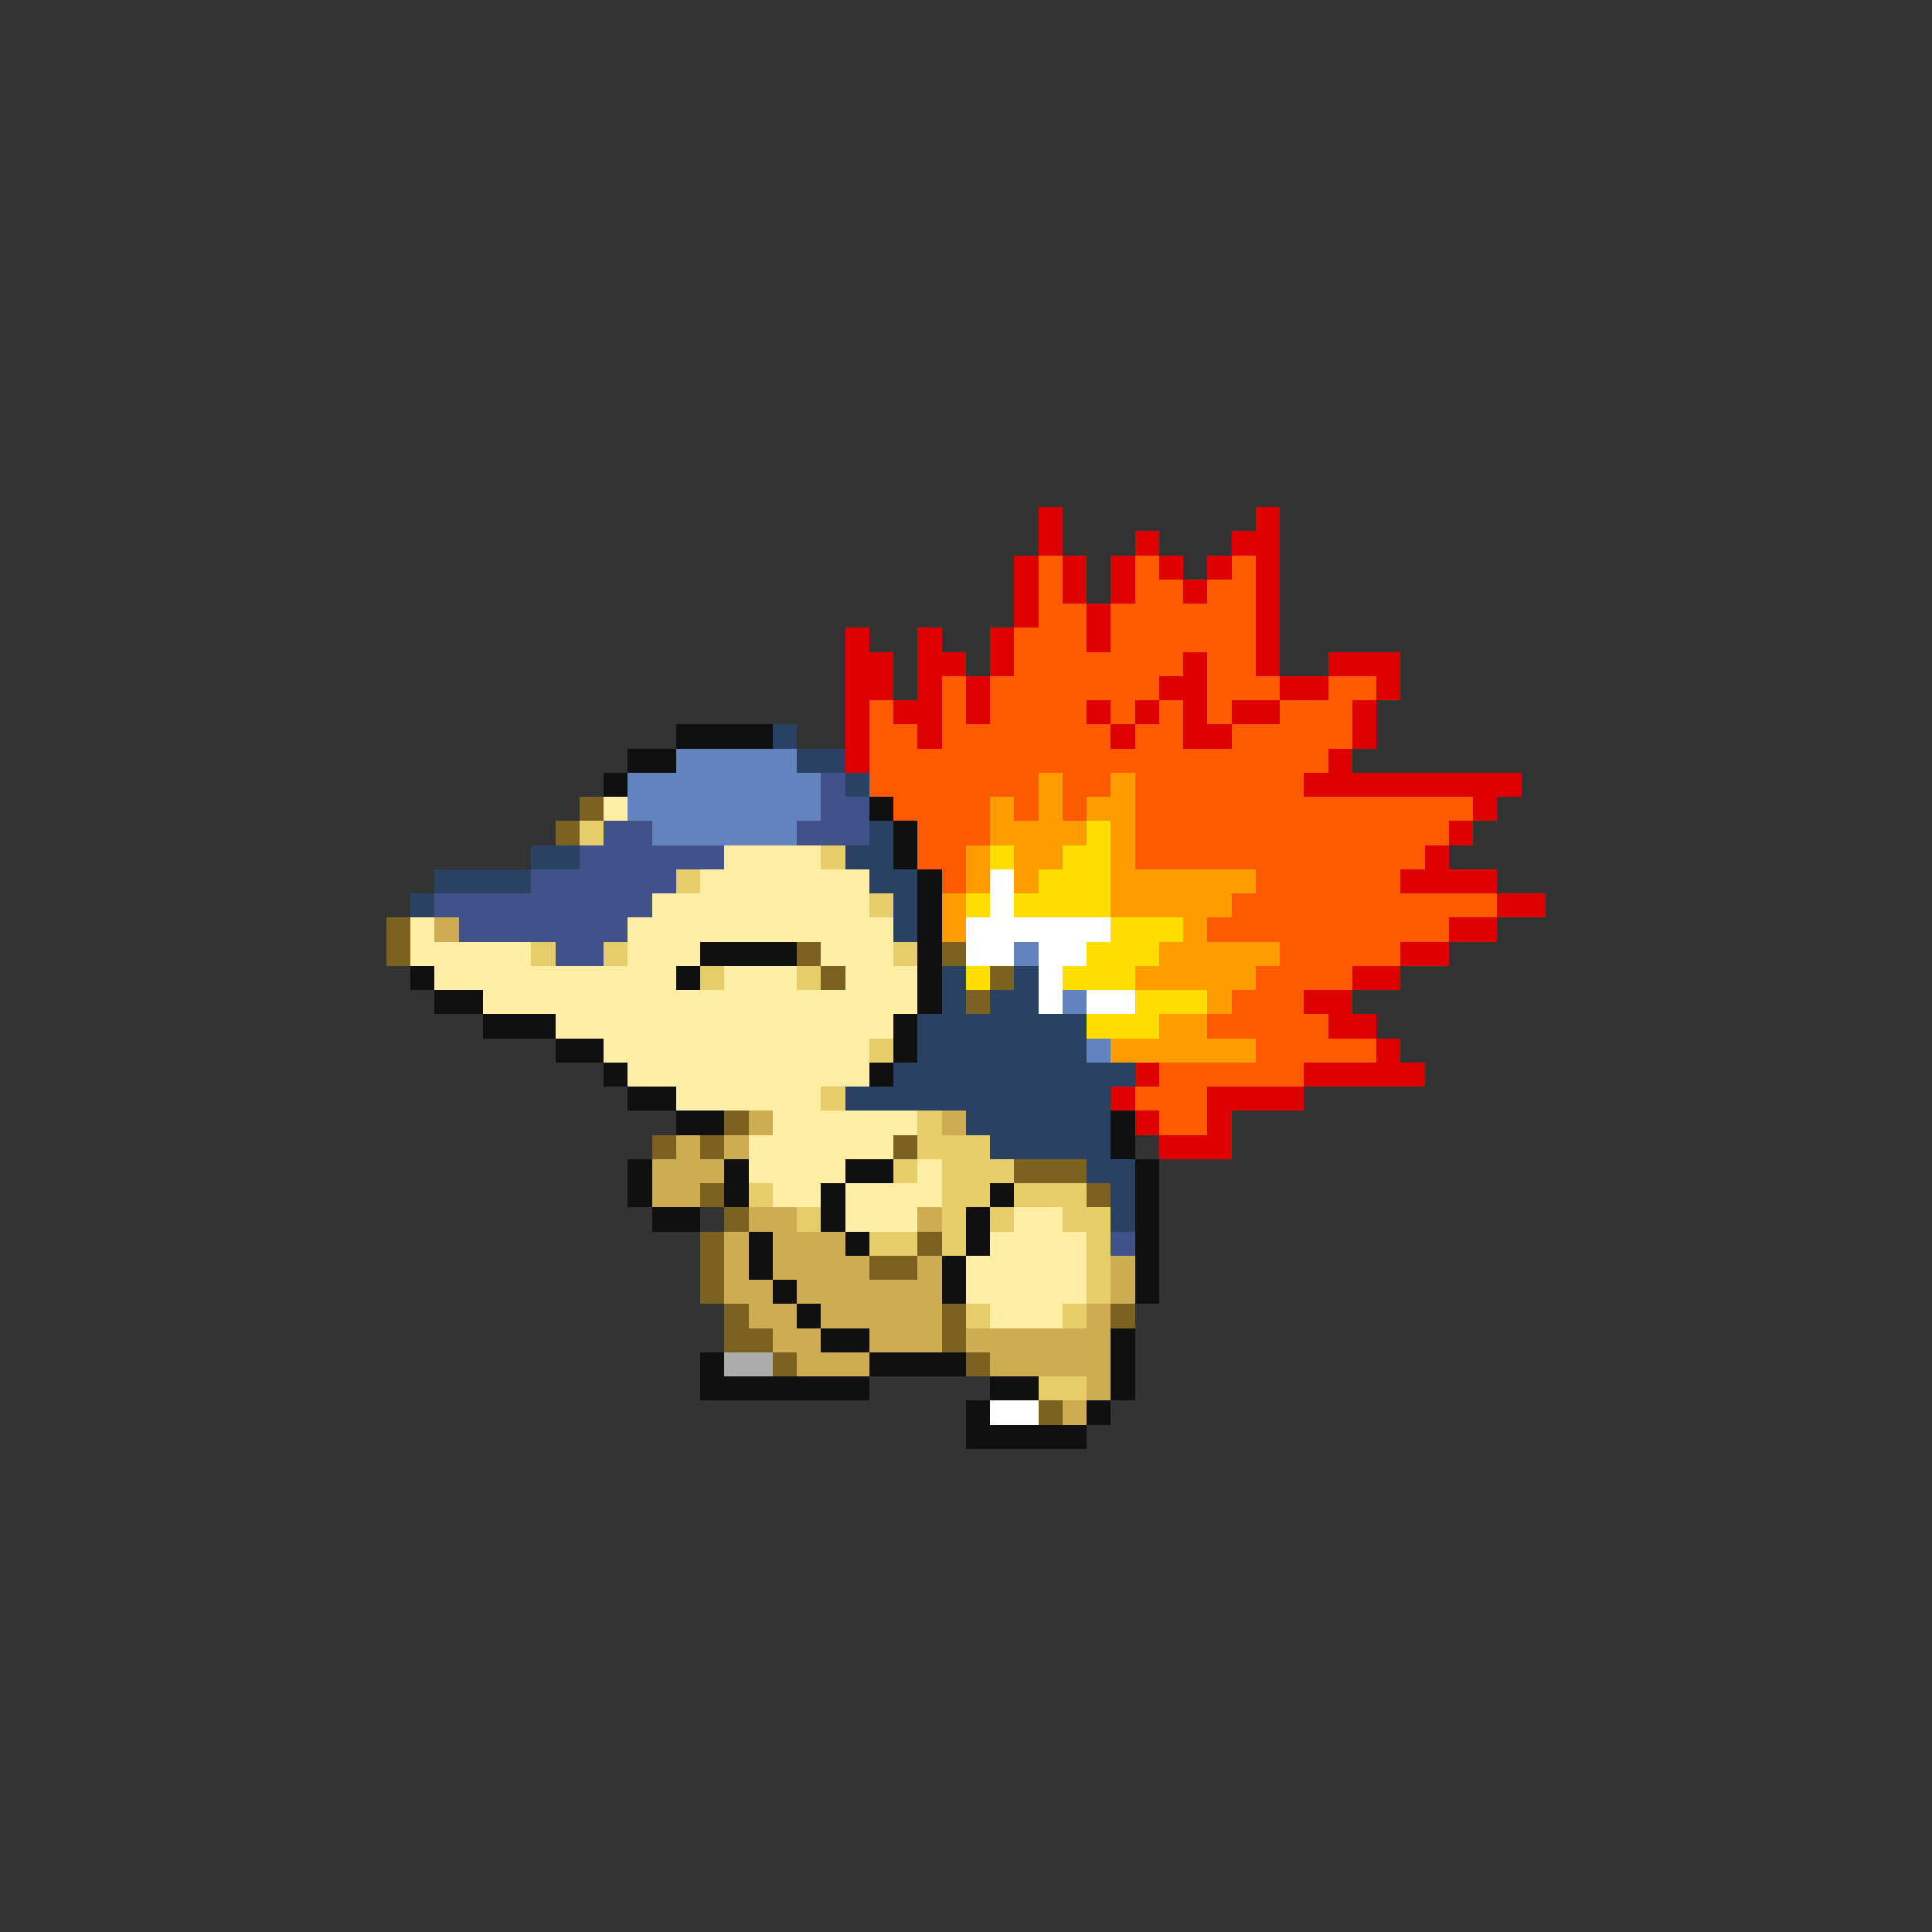 <svg xmlns="http://www.w3.org/2000/svg" viewBox="0 -0.5 80 80" shape-rendering="crispEdges">
<rect x="0" y="-0.5" width="80" height="80" fill="#333333" stroke="none"/>
<path stroke="#de0000" d="M43 21h1M52 21h1M43 22h1M47 22h1M51 22h2M42 23h1M44 23h1M46 23h1M48 23h1M50 23h1M52 23h1M42 24h1M44 24h1M46 24h1M49 24h1M52 24h1M42 25h1M45 25h1M52 25h1M35 26h1M38 26h1M41 26h1M45 26h1M52 26h1M35 27h2M38 27h2M41 27h1M49 27h1M52 27h1M55 27h3M35 28h2M38 28h1M40 28h1M48 28h2M53 28h2M57 28h1M35 29h1M37 29h2M40 29h1M45 29h1M47 29h1M49 29h1M51 29h2M56 29h1M35 30h1M38 30h1M46 30h1M49 30h2M56 30h1M35 31h1M55 31h1M54 32h9M61 33h1M60 34h1M59 35h1M58 36h4M62 37h2M60 38h2M58 39h2M56 40h2M54 41h2M55 42h2M57 43h1M47 44h1M54 44h5M46 45h1M50 45h4M47 46h1M50 46h1M48 47h3" />
<path stroke="#ff5a00" d="M43 23h1M47 23h1M51 23h1M43 24h1M47 24h2M50 24h2M43 25h2M46 25h6M42 26h3M46 26h6M42 27h7M50 27h2M39 28h1M41 28h7M50 28h3M55 28h2M36 29h1M39 29h1M41 29h4M46 29h1M48 29h1M50 29h1M53 29h3M36 30h2M39 30h7M47 30h2M51 30h5M36 31h19M36 32h7M44 32h2M47 32h7M37 33h4M42 33h1M44 33h1M47 33h14M38 34h3M47 34h13M38 35h2M47 35h12M39 36h1M52 36h6M51 37h11M50 38h10M53 39h5M52 40h4M51 41h3M50 42h5M52 43h5M48 44h6M47 45h3M48 46h2" />
<path stroke="#101010" d="M28 30h4M26 31h2M25 32h1M36 33h1M37 34h1M37 35h1M38 36h1M38 37h1M38 38h1M29 39h4M38 39h1M17 40h1M28 40h1M38 40h1M18 41h2M38 41h1M20 42h3M37 42h1M23 43h2M37 43h1M25 44h1M36 44h1M26 45h2M28 46h2M46 46h1M46 47h1M26 48h1M30 48h1M35 48h2M47 48h1M26 49h1M30 49h1M34 49h1M41 49h1M47 49h1M27 50h2M34 50h1M40 50h1M47 50h1M31 51h1M35 51h1M40 51h1M47 51h1M31 52h1M39 52h1M47 52h1M32 53h1M39 53h1M47 53h1M33 54h1M34 55h2M46 55h1M29 56h1M36 56h4M46 56h1M29 57h7M41 57h2M46 57h1M40 58h1M45 58h1M40 59h5" />
<path stroke="#294162" d="M32 30h1M33 31h2M35 32h1M36 34h1M22 35h2M35 35h2M18 36h4M36 36h2M17 37h1M37 37h1M37 38h1M39 40h1M42 40h1M39 41h1M41 41h2M38 42h7M38 43h7M37 44h10M35 45h11M40 46h6M41 47h5M45 48h2M46 49h1M46 50h1" />
<path stroke="#6283bd" d="M28 31h5M26 32h8M26 33h8M27 34h6M42 39h1M44 41h1M45 43h1" />
<path stroke="#41528b" d="M34 32h1M34 33h2M25 34h2M33 34h3M24 35h6M22 36h6M18 37h9M19 38h7M23 39h2M46 51h1" />
<path stroke="#ff9c00" d="M43 32h1M46 32h1M41 33h1M43 33h1M45 33h2M41 34h4M46 34h1M40 35h1M42 35h2M46 35h1M40 36h1M42 36h1M46 36h6M39 37h1M46 37h5M39 38h1M49 38h1M48 39h5M47 40h5M50 41h1M48 42h2M46 43h6" />
<path stroke="#7b6220" d="M24 33h1M23 34h1M16 38h1M16 39h1M33 39h1M39 39h1M34 40h1M41 40h1M40 41h1M30 46h1M27 47h1M29 47h1M37 47h1M42 48h3M29 49h1M45 49h1M30 50h1M29 51h1M38 51h1M29 52h1M36 52h2M29 53h1M30 54h1M39 54h1M46 54h1M30 55h2M39 55h1M32 56h1M40 56h1M43 58h1" />
<path stroke="#ffeea4" d="M25 33h1M30 35h4M29 36h7M27 37h9M17 38h1M26 38h11M17 39h5M26 39h3M34 39h3M18 40h10M30 40h3M35 40h3M20 41h18M23 42h14M25 43h11M26 44h10M28 45h6M32 46h6M31 47h6M31 48h4M38 48h1M32 49h2M35 49h4M35 50h3M42 50h2M41 51h4M40 52h5M40 53h5M41 54h3" />
<path stroke="#e6cd6a" d="M24 34h1M34 35h1M28 36h1M36 37h1M22 39h1M25 39h1M37 39h1M29 40h1M33 40h1M36 43h1M34 45h1M38 46h1M38 47h3M37 48h1M39 48h3M31 49h1M39 49h2M42 49h3M33 50h1M39 50h1M41 50h1M44 50h2M36 51h2M39 51h1M45 51h1M45 52h1M45 53h1M40 54h1M44 54h1M43 57h2" />
<path stroke="#ffde00" d="M45 34h1M41 35h1M44 35h2M43 36h3M40 37h1M42 37h4M46 38h3M45 39h3M40 40h1M44 40h3M47 41h3M45 42h3" />
<path stroke="#ffffff" d="M41 36h1M41 37h1M40 38h6M40 39h2M43 39h2M43 40h1M43 41h1M45 41h2M41 58h2" />
<path stroke="#cdac52" d="M18 38h1M31 46h1M39 46h1M28 47h1M30 47h1M27 48h3M27 49h2M31 50h2M38 50h1M30 51h1M32 51h3M30 52h1M32 52h4M38 52h1M46 52h1M30 53h2M33 53h6M46 53h1M31 54h2M34 54h5M45 54h1M32 55h2M36 55h3M40 55h6M33 56h3M41 56h5M45 57h1M44 58h1" />
<path stroke="#acacac" d="M30 56h2" />
</svg>